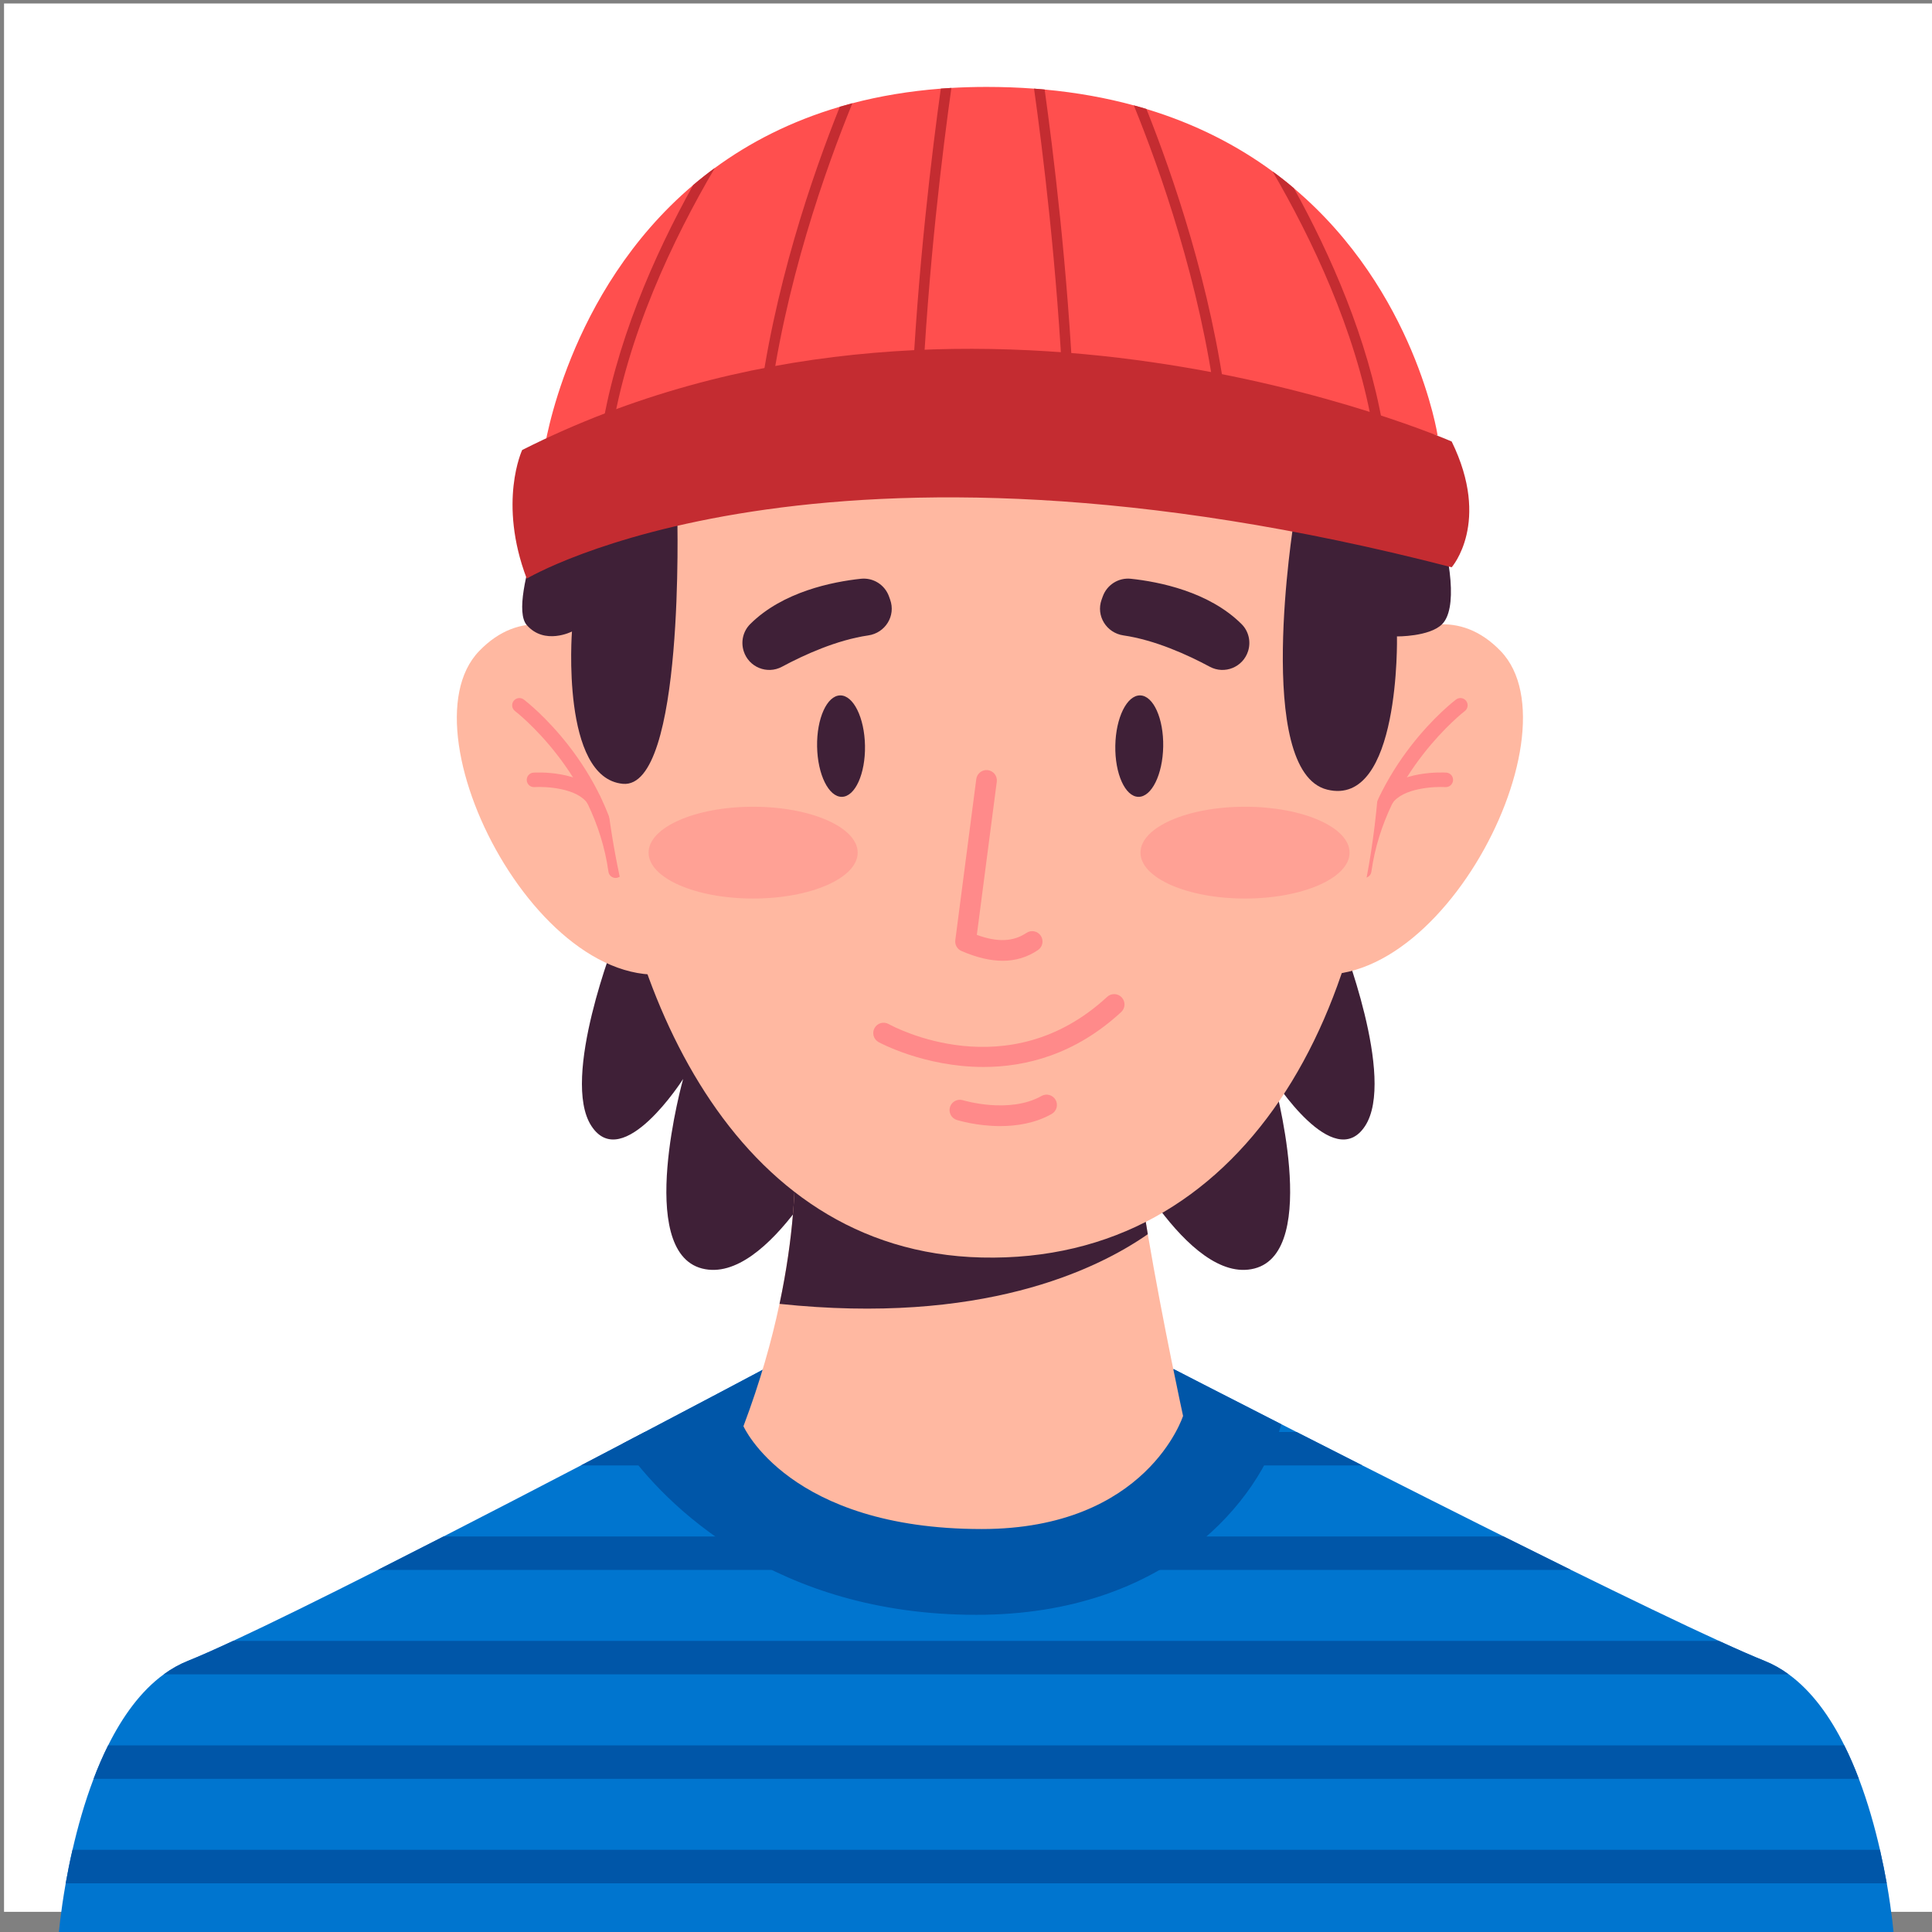 <?xml version="1.0" encoding="UTF-8" standalone="no"?>
<!-- Created with Inkscape (http://www.inkscape.org/) -->

<svg
   xmlns:dc="http://purl.org/dc/elements/1.1/"
   xmlns:cc="http://creativecommons.org/ns#"
   xmlns:rdf="http://www.w3.org/1999/02/22-rdf-syntax-ns#"
   xmlns:svg="http://www.w3.org/2000/svg"
   xmlns="http://www.w3.org/2000/svg"
   xmlns:sodipodi="http://sodipodi.sourceforge.net/DTD/sodipodi-0.dtd"
   xmlns:inkscape="http://www.inkscape.org/namespaces/inkscape"
   width="181mm"
   height="181mm"
   viewBox="0 0 181 181"
   version="1.1"
   id="svg4301"
   inkscape:version="0.92.4 (5da689c313, 2019-01-14)"
   sodipodi:docname="cha5.svg">
  <rect x="0" y="0" width="181" height="181" fill="#808080" stroke="none"/>
  <defs
     id="defs4295" />
  <sodipodi:namedview
     id="base"
     pagecolor="#ffffff"
     bordercolor="#666666"
     borderopacity="1.0"
     inkscape:pageopacity="0.0"
     inkscape:pageshadow="2"
     inkscape:zoom="0.7"
     inkscape:cx="411.19793"
     inkscape:cy="351.43754"
     inkscape:document-units="mm"
     inkscape:current-layer="layer1"
     showgrid="false"
     inkscape:window-width="1366"
     inkscape:window-height="745"
     inkscape:window-x="-8"
     inkscape:window-y="-8"
     inkscape:window-maximized="1"
     inkscape:snap-global="false" />
  <g
     inkscape:label="Layer 1"
     inkscape:groupmode="layer"
     id="layer1"
     transform="translate(0,-116)">
    <rect
       style="opacity:1;fill:#ffffff;fill-opacity:1;stroke:none;stroke-width:2.486;stroke-miterlimit:4;stroke-dasharray:none;stroke-opacity:1"
       id="rect15564"
       width="181.051"
       height="178.783"
       x="0.378"
       y="116.327" />
    <g
       transform="matrix(1.253,0,0,1.253,-214.002,-237.546)"
       id="g3620">
      <g
         id="g3338">
        <path
           inkscape:connector-curvature="0"
           style="fill:#3f2037"
           d="m 216.844,352.271 c 0,0 -4.171,10.521 -1.828,14.085 2.343,3.564 6.852,-3.522 6.852,-3.522 0,0 -3.607,12.882 1.417,14.17 5.024,1.288 10.39,-9.777 10.39,-9.777 0,0 -9.617,-19.594 -16.831,-14.956 z"
           id="path3336" />
      </g>
      <g
         id="g3342">
        <path
           inkscape:connector-curvature="0"
           style="fill:#3f2037"
           d="m 271.025,352.271 c 0,0 4.171,10.521 1.828,14.085 -2.343,3.564 -6.852,-3.522 -6.852,-3.522 0,0 3.607,12.882 -1.417,14.17 -5.024,1.288 -10.39,-9.777 -10.39,-9.777 0,0 9.617,-19.594 16.831,-14.956 z"
           id="path3340" />
      </g>
      <g
         id="g3348">
        <g
           id="g3346">
          <path
             inkscape:connector-curvature="0"
             style="fill:#0075cf"
             d="m 312.382,426.768 h -137.2 c 0,0 0.124,-1.546 0.523,-3.798 0.137,-0.763 0.301,-1.608 0.508,-2.502 0.381,-1.669 0.894,-3.512 1.577,-5.307 0.322,-0.853 0.683,-1.693 1.087,-2.502 1.067,-2.141 2.427,-4.05 4.158,-5.31 0.562,-0.412 1.165,-0.752 1.809,-1.01 0.861,-0.345 2.01,-0.855 3.378,-1.492 2.862,-1.329 6.681,-3.215 10.821,-5.307 1.559,-0.788 3.161,-1.605 4.777,-2.432 0.046,-0.023 0.09,-0.046 0.137,-0.07 3.486,-1.785 7.021,-3.617 10.267,-5.31 1.064,-0.557 2.097,-1.095 3.087,-1.613 0.582,-0.304 1.146,-0.6 1.695,-0.889 0.085,-0.046 0.17,-0.09 0.255,-0.134 4.444,-2.332 7.711,-4.063 8.477,-4.473 0.003,-0.003 0.005,-0.003 0.008,-0.003 0.023,-0.013 0.046,-0.023 0.064,-0.034 0.067,-0.036 0.1,-0.054 0.1,-0.054 l 1.049,0.237 c 1.311,0.294 2.628,0.546 3.95,0.755 1.306,0.211 2.618,0.381 3.929,0.51 7.242,0.711 14.57,0.214 21.681,-1.494 0.01,-0.003 0.023,-0.005 0.034,-0.008 0,0 3.262,1.68 8.046,4.12 0.368,0.188 0.745,0.381 1.131,0.577 1.528,0.778 3.187,1.621 4.926,2.502 1.574,0.796 3.21,1.623 4.877,2.463 1.281,0.644 2.579,1.298 3.878,1.948 0.6,0.301 1.203,0.6 1.801,0.899 1.706,0.853 3.398,1.693 5.04,2.502 4.246,2.089 8.152,3.975 11.058,5.307 1.389,0.636 2.551,1.146 3.414,1.492 0.644,0.258 1.247,0.598 1.809,1.01 1.731,1.26 3.092,3.169 4.158,5.31 0.405,0.809 0.765,1.649 1.087,2.502 0.683,1.796 1.195,3.638 1.577,5.307 0.203,0.894 0.371,1.739 0.508,2.502 0.395,2.254 0.519,3.799 0.519,3.799 z"
             id="path3344" />
        </g>
      </g>
      <g
         id="g3370">
        <g
           id="g3352">
          <path
             inkscape:connector-curvature="0"
             style="fill:#0056a8"
             d="m 272.654,391.729 h -58.431 c 1.688,-0.881 3.298,-1.724 4.782,-2.502 h 48.723 c 1.527,0.778 3.186,1.621 4.926,2.502 z"
             id="path3350" />
        </g>
        <g
           id="g3356">
          <path
             inkscape:connector-curvature="0"
             style="fill:#0056a8"
             d="m 288.249,399.541 h -89.207 c 1.559,-0.788 3.161,-1.605 4.777,-2.432 0.046,-0.023 0.09,-0.046 0.137,-0.07 h 79.254 c 1.705,0.853 3.397,1.693 5.039,2.502 z"
             id="path3354" />
        </g>
        <g
           id="g3360">
          <path
             inkscape:connector-curvature="0"
             style="fill:#0056a8"
             d="M 304.529,407.35 H 183.035 c 0.562,-0.412 1.165,-0.752 1.809,-1.01 0.861,-0.345 2.01,-0.855 3.378,-1.492 h 111.086 c 1.389,0.636 2.551,1.146 3.414,1.492 0.643,0.258 1.245,0.598 1.807,1.01 z"
             id="path3358" />
        </g>
        <g
           id="g3364">
          <path
             inkscape:connector-curvature="0"
             style="fill:#0056a8"
             d="M 309.775,415.162 H 177.789 c 0.322,-0.853 0.683,-1.693 1.087,-2.502 h 129.811 c 0.405,0.809 0.766,1.649 1.088,2.502 z"
             id="path3362" />
        </g>
        <g
           id="g3368">
          <path
             inkscape:connector-curvature="0"
             style="fill:#0056a8"
             d="M 311.859,422.971 H 175.705 c 0.137,-0.763 0.301,-1.608 0.508,-2.502 h 135.139 c 0.203,0.894 0.37,1.739 0.507,2.502 z"
             id="path3366" />
        </g>
      </g>
      <g
         id="g3374">
        <path
           inkscape:connector-curvature="0"
           style="fill:#0056a8"
           d="m 266.596,388.65 c -1.572,5.539 -8.371,14.248 -22.814,14.248 -14.943,0 -23.221,-8.072 -26.473,-12.782 0.582,-0.304 1.146,-0.6 1.695,-0.889 0.085,-0.046 0.17,-0.09 0.255,-0.134 4.444,-2.332 7.711,-4.063 8.477,-4.473 0.003,-0.003 0.005,-0.003 0.008,-0.003 0.023,-0.013 0.046,-0.023 0.064,-0.034 0.067,-0.036 0.1,-0.054 0.1,-0.054 l 1.049,0.237 c 1.311,0.294 2.628,0.546 3.95,0.755 1.306,0.211 2.618,0.381 3.929,0.51 7.242,0.711 14.57,0.214 21.681,-1.494 0.01,-0.003 0.023,-0.005 0.034,-0.008 -10e-4,10e-4 3.261,1.681 8.045,4.121 z"
           id="path3372" />
      </g>
      <g
         id="g3618">
        <g
           id="g3400">
          <g
             id="g3386">
            <g
               id="g3384">
              <g
                 id="g3382">
                <g
                   id="g3380">
                  <g
                     id="g3378">
                    <path
                       inkscape:connector-curvature="0"
                       style="fill:#ffb8a1"
                       d="m 259.248,388.026 c 0,0 -2.691,8.458 -15.055,8.458 -14.421,0 -17.815,-7.689 -17.815,-7.689 1.253,-3.322 2.114,-6.397 2.695,-9.146 h 0.004 c 1.069,-5.036 1.219,-8.992 1.153,-11.418 l 25.335,-1.003 c 0.235,2.145 0.615,4.671 1.046,7.212 1.146,6.747 2.637,13.586 2.637,13.586 z"
                       id="path3376" />
                  </g>
                </g>
              </g>
            </g>
          </g>
          <g
             id="g3398">
            <g
               id="g3396">
              <g
                 id="g3394">
                <g
                   id="g3392">
                  <g
                     id="g3390">
                    <path
                       inkscape:connector-curvature="0"
                       style="fill:#3f2037"
                       d="m 256.611,374.44 c -3.925,2.73 -12.506,6.793 -27.534,5.209 1.069,-5.036 1.219,-8.992 1.153,-11.418 l 25.335,-1.003 c 0.235,2.145 0.616,4.671 1.046,7.212 z"
                       id="path3388" />
                  </g>
                </g>
              </g>
            </g>
          </g>
        </g>
        <g
           id="g3440">
          <g
             id="g3438">
            <g
               id="g3412">
              <g
                 id="g3410">
                <g
                   id="g3408">
                  <g
                     id="g3406">
                    <g
                       id="g3404">
                      <path
                         inkscape:connector-curvature="0"
                         style="fill:#ffb8a1"
                         d="m 220.559,335.191 c 0,0 -7.841,-10.672 -13.939,-4.356 -6.098,6.316 5.663,28.314 16.335,23.522 z"
                         id="path3402" />
                    </g>
                  </g>
                </g>
              </g>
            </g>
            <g
               id="g3424">
              <g
                 id="g3422">
                <g
                   id="g3420">
                  <g
                     id="g3418">
                    <g
                       id="g3416">
                      <path
                         inkscape:connector-curvature="0"
                         style="fill:#ff8a8a"
                         d="m 216.82,347.803 c -0.266,0 -0.498,-0.196 -0.536,-0.467 -1.031,-7.415 -6.924,-11.966 -6.984,-12.011 -0.238,-0.181 -0.285,-0.521 -0.104,-0.759 0.181,-0.238 0.52,-0.285 0.759,-0.104 0.257,0.195 6.31,4.871 7.402,12.724 0.041,0.297 -0.165,0.57 -0.462,0.611 -0.025,0.004 -0.05,0.006 -0.075,0.006 z"
                         id="path3414" />
                    </g>
                  </g>
                </g>
              </g>
            </g>
            <g
               id="g3436">
              <g
                 id="g3434">
                <g
                   id="g3432">
                  <g
                     id="g3430">
                    <g
                       id="g3428">
                      <path
                         inkscape:connector-curvature="0"
                         style="fill:#ff8a8a"
                         d="m 215.177,342.477 c -0.173,0 -0.344,-0.084 -0.449,-0.238 -0.787,-1.164 -3.141,-1.282 -3.978,-1.23 -0.301,0.021 -0.556,-0.208 -0.574,-0.507 -0.019,-0.299 0.208,-0.556 0.507,-0.574 0.149,-0.01 3.651,-0.205 4.942,1.705 0.168,0.248 0.103,0.584 -0.145,0.752 -0.092,0.062 -0.198,0.092 -0.303,0.092 z"
                         id="path3426" />
                    </g>
                  </g>
                </g>
              </g>
            </g>
          </g>
        </g>
        <g
           id="g3480">
          <g
             id="g3478">
            <g
               id="g3452">
              <g
                 id="g3450">
                <g
                   id="g3448">
                  <g
                     id="g3446">
                    <g
                       id="g3444">
                      <path
                         inkscape:connector-curvature="0"
                         style="fill:#ffb8a1"
                         d="m 269.052,335.191 c 0,0 7.841,-10.672 13.939,-4.356 6.098,6.316 -5.663,28.314 -16.335,23.522 z"
                         id="path3442" />
                    </g>
                  </g>
                </g>
              </g>
            </g>
            <g
               id="g3464">
              <g
                 id="g3462">
                <g
                   id="g3460">
                  <g
                     id="g3458">
                    <g
                       id="g3456">
                      <path
                         inkscape:connector-curvature="0"
                         style="fill:#ff8a8a"
                         d="m 272.792,347.803 c -0.025,0 -0.05,-0.002 -0.075,-0.005 -0.297,-0.041 -0.503,-0.315 -0.462,-0.611 1.091,-7.854 7.144,-12.53 7.401,-12.725 0.239,-0.181 0.578,-0.135 0.759,0.104 0.181,0.238 0.135,0.578 -0.103,0.759 -0.06,0.045 -5.956,4.612 -6.984,12.011 -0.038,0.271 -0.27,0.467 -0.536,0.467 z"
                         id="path3454" />
                    </g>
                  </g>
                </g>
              </g>
            </g>
            <g
               id="g3476">
              <g
                 id="g3474">
                <g
                   id="g3472">
                  <g
                     id="g3470">
                    <g
                       id="g3468">
                      <path
                         inkscape:connector-curvature="0"
                         style="fill:#ff8a8a"
                         d="m 274.434,342.477 c -0.105,0 -0.21,-0.03 -0.303,-0.093 -0.248,-0.168 -0.313,-0.504 -0.145,-0.752 1.292,-1.909 4.794,-1.714 4.943,-1.705 0.298,0.019 0.525,0.275 0.506,0.574 -0.018,0.299 -0.279,0.528 -0.573,0.508 -0.842,-0.05 -3.195,0.071 -3.979,1.231 -0.105,0.154 -0.276,0.237 -0.449,0.237 z"
                         id="path3466" />
                    </g>
                  </g>
                </g>
              </g>
            </g>
          </g>
        </g>
        <g
           id="g3492">
          <g
             id="g3490">
            <g
               id="g3488">
              <g
                 id="g3486">
                <g
                   id="g3484">
                  <path
                     inkscape:connector-curvature="0"
                     style="fill:#ffb8a1"
                     d="m 251.054,304.081 c -21.933,-5.351 -37.102,10.831 -35.074,35.836 1.288,15.883 9.389,35.822 28.212,36.265 19.618,0.462 29.861,-18.372 29.861,-40.362 0,-16.827 -5.653,-26.18 -19.957,-30.87 -0.992,-0.324 -2.006,-0.616 -3.042,-0.869 z"
                     id="path3482" />
                </g>
              </g>
            </g>
          </g>
        </g>
        <g
           id="g3496">
          <path
             inkscape:connector-curvature="0"
             style="fill:#3f2037"
             d="m 212.947,317.06 c 0,0 -4.336,10.028 -2.772,11.832 1.333,1.536 3.381,0.485 3.381,0.485 0,0 -0.841,10.957 3.806,11.387 4.646,0.429 4.067,-20.118 4.067,-20.118 0,0 7.688,0.215 6.248,-6.162 0,0 19.924,3.789 35.297,-0.258 0,0 -0.643,6.145 4.552,6.956 0,0 -3.006,18.646 2.491,20.015 5.496,1.369 5.224,-11.453 5.224,-11.453 0,0 2.419,0.026 3.366,-0.906 2.258,-2.223 -1.427,-14.269 -7.474,-22.17 -6.62,-8.649 -39.678,-25.077 -58.186,10.392 z"
             id="path3494" />
        </g>
        <g
           id="g3544">
          <g
             id="g3500">
            <path
               inkscape:connector-curvature="0"
               style="fill:#ff4f4e"
               d="m 278.283,314.725 c 0,0 -1.463,-0.325 -4.104,-0.755 -0.258,-0.044 -0.526,-0.085 -0.806,-0.131 -2.692,-0.42 -6.395,-0.917 -10.873,-1.309 -0.26,-0.023 -0.523,-0.046 -0.788,-0.069 -3.2,-0.263 -6.773,-0.471 -10.641,-0.562 -0.258,-0.005 -0.515,-0.01 -0.775,-0.015 -3.331,-0.062 -6.871,-0.034 -10.571,0.124 -0.258,0.01 -0.515,0.021 -0.776,0.033 -3.445,0.162 -7.021,0.438 -10.69,0.858 -0.263,0.028 -0.526,0.059 -0.788,0.093 -3.584,0.425 -7.25,0.992 -10.963,1.724 -0.268,0.052 -0.536,0.106 -0.806,0.162 -1.402,0.283 -2.808,0.592 -4.22,0.928 0,0 1.652,-11.772 11.141,-19.813 0.515,-0.435 1.054,-0.863 1.615,-1.273 2.579,-1.891 5.663,-3.496 9.347,-4.578 0.309,-0.09 0.621,-0.178 0.94,-0.263 2.022,-0.531 4.223,-0.907 6.611,-1.092 h 0.003 c 0.26,-0.021 0.52,-0.036 0.788,-0.054 0.853,-0.049 1.729,-0.075 2.628,-0.075 1.226,0 2.409,0.044 3.55,0.129 0.268,0.021 0.533,0.041 0.794,0.067 2.412,0.222 4.63,0.629 6.668,1.185 0.32,0.085 0.631,0.175 0.94,0.271 h 0.003 c 3.736,1.131 6.843,2.764 9.427,4.663 l 0.003,0.003 c 0.559,0.407 1.09,0.827 1.597,1.26 0,0 0.003,0 0.003,0.003 9.097,7.693 10.743,18.486 10.743,18.486 z"
               id="path3498" />
          </g>
          <g
             id="g3538">
            <g
               id="g3506">
              <g
                 id="g3504">
                <path
                   inkscape:connector-curvature="0"
                   style="fill:#c42c31"
                   d="m 224.237,294.719 c -3.12,5.315 -6.562,12.529 -7.729,19.996 -0.219,1.381 -0.358,2.772 -0.402,4.161 l -0.773,-0.023 c 0.044,-1.327 0.17,-2.656 0.368,-3.975 1.033,-6.925 4.004,-13.64 6.92,-18.885 0.516,-0.437 1.054,-0.865 1.616,-1.274 z"
                   id="path3502" />
              </g>
            </g>
            <g
               id="g3512">
              <g
                 id="g3510">
                <path
                   inkscape:connector-curvature="0"
                   style="fill:#c42c31"
                   d="m 234.525,289.877 c -1.968,4.818 -5.109,13.606 -6.266,23.02 -0.242,1.974 -0.397,3.975 -0.435,5.972 l -0.773,-0.015 c 0.039,-1.961 0.186,-3.927 0.42,-5.864 1.105,-9.216 4.109,-17.855 6.114,-22.85 0.309,-0.09 0.62,-0.178 0.94,-0.263 z"
                   id="path3508" />
              </g>
            </g>
            <g
               id="g3518">
              <g
                 id="g3516">
                <path
                   inkscape:connector-curvature="0"
                   style="fill:#c42c31"
                   d="m 241.927,288.731 c -0.618,4.385 -1.757,13.428 -2.203,23.276 -0.103,2.26 -0.167,4.56 -0.183,6.858 l -0.773,-0.005 c 0.015,-2.285 0.08,-4.573 0.18,-6.82 0.441,-9.78 1.564,-18.78 2.187,-23.255 h 0.003 c 0.261,-0.021 0.521,-0.036 0.789,-0.054 z"
                   id="path3514" />
              </g>
            </g>
            <g
               id="g3524">
              <g
                 id="g3522">
                <path
                   inkscape:connector-curvature="0"
                   style="fill:#c42c31"
                   d="m 251.259,318.86 -0.773,0.005 c -0.016,-2.339 -0.085,-4.684 -0.191,-6.982 -0.448,-9.757 -1.572,-18.71 -2.19,-23.098 0.268,0.021 0.533,0.041 0.794,0.067 0.623,4.473 1.731,13.369 2.172,23.046 0.105,2.293 0.172,4.63 0.188,6.962 z"
                   id="path3520" />
              </g>
            </g>
            <g
               id="g3530">
              <g
                 id="g3528">
                <path
                   inkscape:connector-curvature="0"
                   style="fill:#c42c31"
                   d="m 262.976,318.855 -0.773,0.015 c -0.041,-2.146 -0.216,-4.295 -0.492,-6.41 -1.183,-9.146 -4.205,-17.651 -6.145,-22.423 0.32,0.085 0.631,0.175 0.94,0.271 h 0.003 c 1.968,4.934 4.854,13.281 5.99,22.222 0.266,2.086 0.436,4.207 0.477,6.325 z"
                   id="path3526" />
              </g>
            </g>
            <g
               id="g3536">
              <g
                 id="g3534">
                <path
                   inkscape:connector-curvature="0"
                   style="fill:#c42c31"
                   d="m 274.694,318.852 -0.773,0.023 c -0.054,-1.682 -0.247,-3.367 -0.549,-5.037 -1.27,-7.036 -4.475,-13.786 -7.433,-18.865 0.559,0.407 1.09,0.827 1.597,1.26 0,0 0.003,0 0.003,0.003 2.744,4.978 5.511,11.238 6.639,17.734 0.284,1.618 0.464,3.251 0.516,4.882 z"
                   id="path3532" />
              </g>
            </g>
          </g>
          <g
             id="g3542">
            <path
               inkscape:connector-curvature="0"
               style="fill:#c42c31"
               d="m 209.835,315.805 c 0,0 -1.831,3.896 0.34,9.617 0,0 21.878,-13.086 69.157,-0.848 0,0 2.961,-3.35 0,-9.404 0,0 -36.488,-16.009 -69.497,0.635 z"
               id="path3540" />
          </g>
        </g>
        <g
           id="g3550">
          <g
             id="g3548">
            <path
               inkscape:connector-curvature="0"
               style="fill:#ff8a8a"
               d="m 245.758,353.995 c -0.932,0 -1.955,-0.244 -3.08,-0.732 -0.316,-0.137 -0.503,-0.467 -0.459,-0.809 l 1.568,-12.045 c 0.055,-0.423 0.445,-0.722 0.866,-0.667 0.423,0.055 0.722,0.443 0.667,0.866 l -1.491,11.451 c 1.538,0.564 2.726,0.514 3.706,-0.147 0.354,-0.239 0.834,-0.145 1.073,0.209 0.239,0.354 0.145,0.834 -0.209,1.073 -0.79,0.535 -1.666,0.801 -2.641,0.801 z"
               id="path3546" />
          </g>
        </g>
        <g
           id="g3556">
          <g
             id="g3554">
            <path
               inkscape:connector-curvature="0"
               style="fill:#ff8a8a"
               d="m 244.325,361.936 c -4.428,0 -7.788,-1.828 -7.845,-1.86 -0.373,-0.208 -0.506,-0.679 -0.298,-1.052 0.208,-0.373 0.679,-0.506 1.052,-0.298 0.375,0.207 8.932,4.818 16.338,-2.033 0.313,-0.29 0.802,-0.271 1.092,0.043 0.29,0.313 0.271,0.802 -0.042,1.092 -3.435,3.177 -7.138,4.108 -10.297,4.108 z"
               id="path3552" />
          </g>
        </g>
        <g
           id="g3562">
          <g
             id="g3560">
            <path
               inkscape:connector-curvature="0"
               style="fill:#ff8a8a"
               d="m 245.579,366.356 c -1.749,0 -3.15,-0.427 -3.248,-0.458 -0.408,-0.127 -0.635,-0.561 -0.508,-0.968 0.127,-0.407 0.56,-0.633 0.967,-0.508 v 0 c 0.035,0.011 3.462,1.046 5.874,-0.318 0.371,-0.21 0.843,-0.079 1.053,0.292 0.21,0.372 0.079,0.843 -0.292,1.053 -1.234,0.698 -2.625,0.907 -3.846,0.907 z"
               id="path3558" />
          </g>
        </g>
        <g
           id="g3568">
          <g
             id="g3566">
            <path
               inkscape:connector-curvature="0"
               style="fill:#3f2037"
               d="m 229.258,332.011 c 1.664,-0.894 4.093,-1.998 6.456,-2.343 1.269,-0.185 2.067,-1.461 1.634,-2.669 l -0.087,-0.244 c -0.312,-0.872 -1.179,-1.42 -2.1,-1.322 -2.108,0.224 -5.843,0.962 -8.279,3.39 -0.528,0.526 -0.711,1.307 -0.487,2.018 v 0 c 0.377,1.202 1.753,1.766 2.863,1.17 z"
               id="path3564" />
          </g>
        </g>
        <g
           id="g3574">
          <g
             id="g3572">
            <path
               inkscape:connector-curvature="0"
               style="fill:#3f2037"
               d="m 261.246,332.011 c -1.664,-0.894 -4.093,-1.998 -6.456,-2.343 -1.269,-0.185 -2.067,-1.461 -1.634,-2.669 l 0.088,-0.244 c 0.312,-0.872 1.179,-1.42 2.1,-1.322 2.108,0.224 5.843,0.962 8.279,3.39 0.528,0.526 0.711,1.307 0.487,2.018 v 0 c -0.379,1.202 -1.755,1.766 -2.864,1.17 z"
               id="path3570" />
          </g>
        </g>
        <g
           style="opacity:0.5"
           id="g3580">
          <g
             id="g3578">
            <path
               inkscape:connector-curvature="0"
               style="fill:#ff8a8a"
               d="m 234.919,345.91 c 0,1.896 -3.5,3.433 -7.817,3.433 -4.317,0 -7.817,-1.537 -7.817,-3.433 0,-1.896 3.5,-3.432 7.817,-3.432 4.317,0 7.817,1.536 7.817,3.432 z"
               id="path3576" />
          </g>
        </g>
        <g
           style="opacity:0.5"
           id="g3586">
          <g
             id="g3584">
            <path
               inkscape:connector-curvature="0"
               style="fill:#ff8a8a"
               d="m 271.698,345.91 c 0,1.896 -3.5,3.433 -7.817,3.433 -4.317,0 -7.817,-1.537 -7.817,-3.433 0,-1.896 3.5,-3.432 7.817,-3.432 4.317,-0.001 7.817,1.536 7.817,3.432 z"
               id="path3582" />
          </g>
        </g>
        <g
           id="g3616">
          <g
             id="g3600">
            <g
               id="g3598">
              <g
                 id="g3596">
                <g
                   id="g3594">
                  <g
                     id="g3592">
                    <g
                       id="g3590">
                      <path
                         inkscape:connector-curvature="0"
                         style="fill:#3f2037"
                         d="m 235.466,337.915 c 0.036,2.094 -0.736,3.806 -1.724,3.823 -0.989,0.017 -1.82,-1.666 -1.857,-3.761 -0.036,-2.094 0.736,-3.806 1.724,-3.823 0.989,-0.017 1.82,1.667 1.857,3.761 z"
                         id="path3588" />
                    </g>
                  </g>
                </g>
              </g>
            </g>
          </g>
          <g
             id="g3614">
            <g
               id="g3612">
              <g
                 id="g3610">
                <g
                   id="g3608">
                  <g
                     id="g3606">
                    <g
                       id="g3604">
                      <path
                         inkscape:connector-curvature="0"
                         style="fill:#3f2037"
                         d="m 254.182,337.915 c -0.036,2.094 0.736,3.806 1.724,3.823 0.989,0.017 1.82,-1.666 1.857,-3.761 0.036,-2.094 -0.736,-3.806 -1.724,-3.823 -0.99,-0.017 -1.821,1.667 -1.857,3.761 z"
                         id="path3602" />
                    </g>
                  </g>
                </g>
              </g>
            </g>
          </g>
        </g>
      </g>
    </g>
  </g>
</svg>

